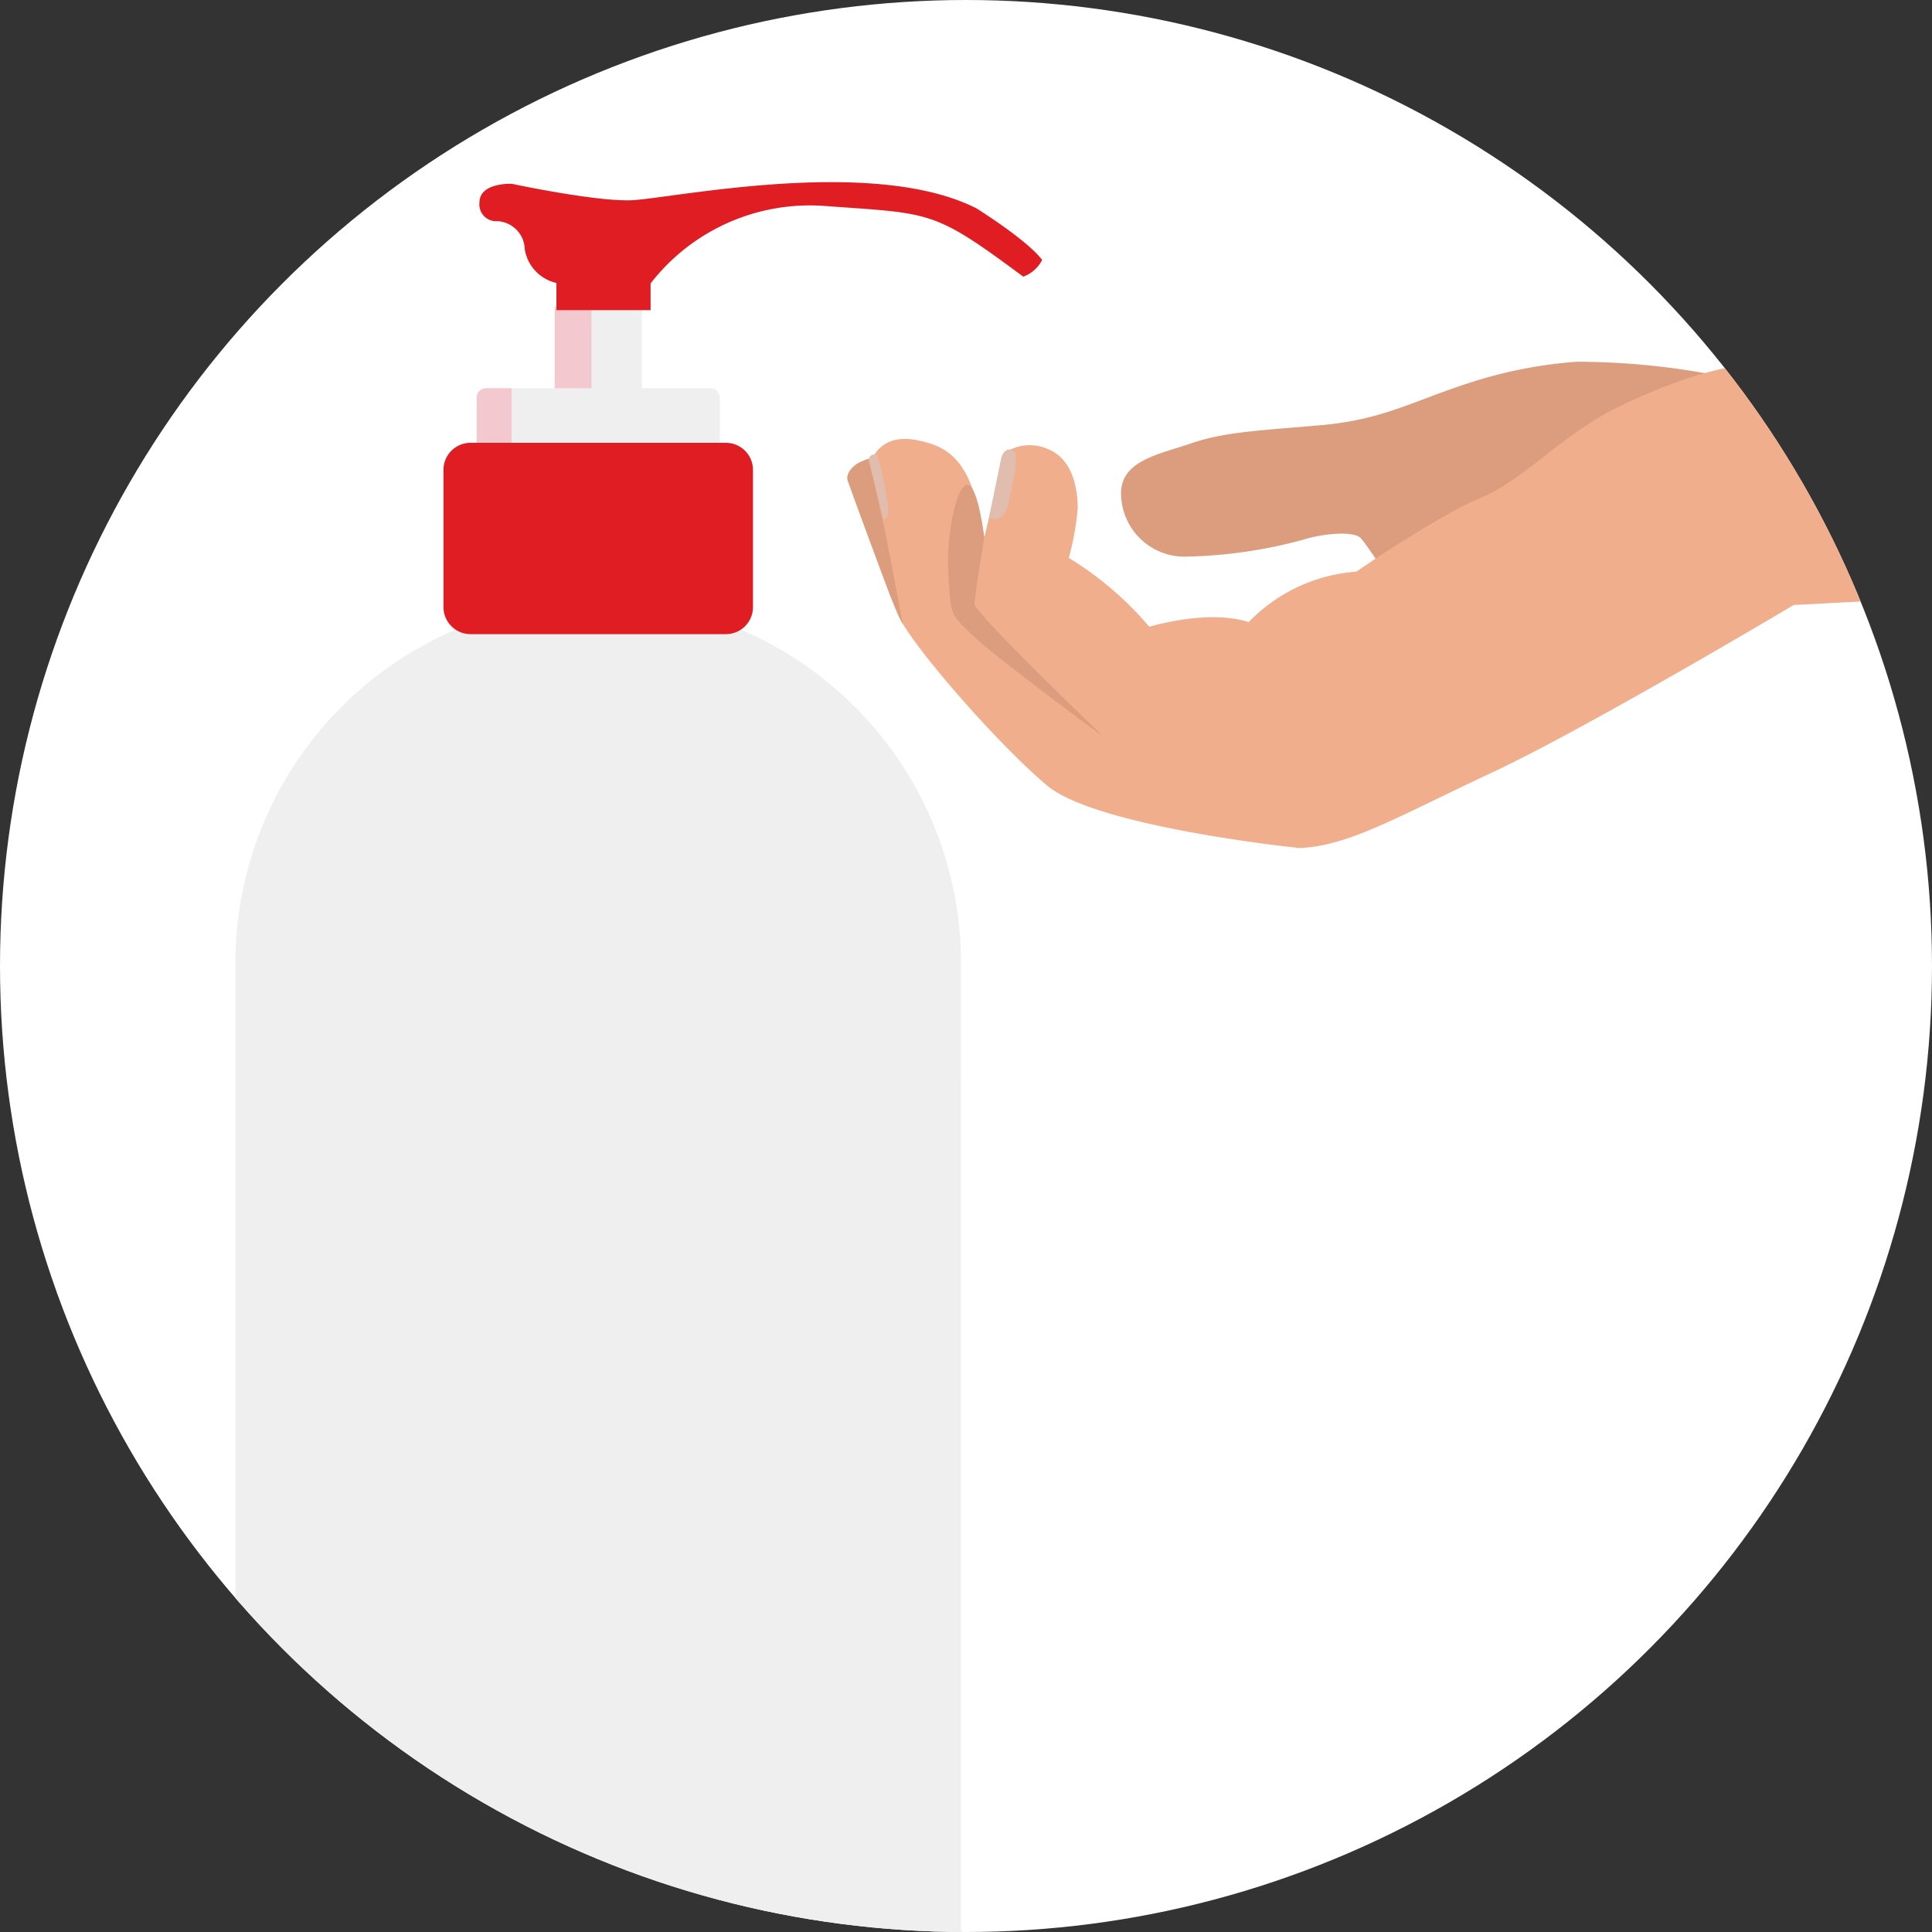<svg xmlns="http://www.w3.org/2000/svg" xmlns:xlink="http://www.w3.org/1999/xlink" width="151" height="151" viewBox="0 0 151 151">
  <rect x="0" y="0" width="151" height="151" fill="#333333" stroke="none"/>
  <defs>
    <clipPath id="clip-path">
      <circle id="Ellipse_46" data-name="Ellipse 46" cx="75.5" cy="75.5" r="75.5" fill="none"/>
    </clipPath>
  </defs>
  <g id="Group_5395" data-name="Group 5395" transform="translate(-213.699 -149.699)">
    <g id="Group_1824" data-name="Group 1824" transform="translate(213.699 149.699)">
      <circle id="Ellipse_46-2" data-name="Ellipse 46" cx="75.5" cy="75.5" r="75.5" fill="#fff"/>
      <g id="Group_484" data-name="Group 484" transform="translate(0 0)">
        <g id="Group_483" data-name="Group 483" clip-path="url(#clip-path)">
          <g id="Group_480" data-name="Group 480" transform="translate(18.4 14.237)">
            <rect id="Rectangle_453" data-name="Rectangle 453" width="2.895" height="15.312" transform="translate(24.953 9.752)" fill="#f3c8cf"/>
            <path id="Rectangle_454" data-name="Rectangle 454" d="M0,0H3.91V15.312H0Z" transform="translate(27.848 9.752)" fill="#efefef"/>
            <path id="Path_1101" data-name="Path 1101" d="M-1681.052,896.737a.743.743,0,0,0-.743.742V907.74a.743.743,0,0,0,.743.743h2.017V896.737Z" transform="translate(1700.65 -880.634)" fill="#f3c8cf"/>
            <path id="Path_1102" data-name="Path 1102" d="M-1662.579,896.737h-15.5v11.746h15.5a.743.743,0,0,0,.743-.743V897.48A.743.743,0,0,0-1662.579,896.737Z" transform="translate(1699.693 -880.634)" fill="#efefef"/>
            <path id="Path_1103" data-name="Path 1103" d="M-1650.478,947.291a28.354,28.354,0,0,0-28.5-28.211,28.355,28.355,0,0,0-28.212,28.211v78.228a3.38,3.38,0,0,0,3.38,3.38h49.948a3.38,3.38,0,0,0,3.38-3.38h0Z" transform="translate(1707.188 -886.387)" fill="#efefef"/>
            <path id="Rectangle_455" data-name="Rectangle 455" d="M-1683.172,902.486h19.956a2.118,2.118,0,0,1,2.118,2.118h0v10.719a2.117,2.117,0,0,1-2.117,2.117h-19.956a2.118,2.118,0,0,1-2.118-2.118V904.6A2.117,2.117,0,0,1-1683.172,902.486Z" transform="translate(1701.549 -882.114)" fill="#e01d23"/>
            <path id="Path_1104" data-name="Path 1104" d="M-1637.526,881.131c-1.18-1.573-5.153-4.044-5.153-4.044-8.242-4.158-24.166-.674-27.088-.618s-9.211-1.292-9.211-1.292-2.525-.112-2.525,1.461a1.308,1.308,0,0,0,1.144,1.455,1.32,1.32,0,0,0,.26.005,2.256,2.256,0,0,1,2.135,2.19,3.221,3.221,0,0,0,2.474,2.64v2.127h7.361v-2.089a15.752,15.752,0,0,1,13.588-6.057c8.442.619,8.453.273,15.538,5.526A2.683,2.683,0,0,0-1637.526,881.131Z" transform="translate(1700.577 -875.05)" fill="#e01d23"/>
          </g>
          <g id="Group_485" data-name="Group 485" transform="translate(66.23 21.653)">
            <g id="Group_484-2" data-name="Group 484" transform="translate(0 0)">
              <g id="Group_483-2" data-name="Group 483" transform="translate(0.008)">
                <path id="Path_1105" data-name="Path 1105" d="M-1568.048,894.9a57.83,57.83,0,0,0-10.309-.944,35.338,35.338,0,0,0-8.268,1.612c-4.515,1.444-6.817,2.916-11.737,3.347s-7.5.523-10.149,1.426-5.7,1.389-5.441,4.243a4.957,4.957,0,0,0,5.17,4.6,37.3,37.3,0,0,0,9.042-1.316c1.48-.474,4.01-.738,4.539-.093s1.288,1.818,1.288,1.818,7.641-3.315,9.059-3.986a102.936,102.936,0,0,0,11.122-6.714C-1571.483,897.094-1568.048,894.9-1568.048,894.9Z" transform="translate(1635.347 -887.336)" fill="#db9d7d"/>
                <path id="Path_1106" data-name="Path 1106" d="M-1539.6,909.155l-29.21,1.515s-16.171,9.633-23.552,13.083-11.212,5.762-15.078,5.912c0,0-15.854-1.625-19.73-4.891-3.973-3.349-10.743-11.137-11.7-13.443s-3.84-10.3-3.84-10.3-.551-1.21,1.945-1.887c0,0,.705-1.9,3.434-1.357s4.32,1.772,5.265,7.615l1.538-6.583a3.475,3.475,0,0,1,3.427-.336c2.055.812,2.319,3.338,2.336,4.583a21.193,21.193,0,0,1-.7,3.923,25.963,25.963,0,0,1,6.291,5.383s4.555-1.4,7.77-.365a13,13,0,0,1,8.419-3.944s6.278-4.347,9.735-5.78,6.252-4.938,10.965-7.207,10.238-4.037,13.928-3.044,28.654-6.993,28.654-6.993Z" transform="translate(1642.761 -885.038)" fill="#f0ae8c"/>
              </g>
              <path id="Path_1107" data-name="Path 1107" d="M-1626.91,903.894c.122-.587.587-.936,1.031-.532l.015.014c.382.362-.291,3.215-.609,4.464a1.063,1.063,0,0,1-.2.35.81.81,0,0,1-1.094.339.8.8,0,0,1-.088-.054h0Z" transform="translate(1638.929 -889.711)" fill="#e0bdaf"/>
              <path id="Path_1108" data-name="Path 1108" d="M-1641.077,904.154s1,4.581,1.159,5.253,1.485,7.707,1.485,7.707l-.955-2.158-2.481-6.675-.847-2.332a.823.823,0,0,1,.02-.645,2.145,2.145,0,0,1,.781-.811A6.471,6.471,0,0,1-1641.077,904.154Z" transform="translate(1642.771 -889.96)" fill="#db9d7d"/>
              <path id="Path_1109" data-name="Path 1109" d="M-1640.526,904.161l1.125,4.491s.181.462.427-.469a29.453,29.453,0,0,0-.868-4.4.446.446,0,0,0-.615.138A.446.446,0,0,0-1640.526,904.161Z" transform="translate(1642.193 -889.848)" fill="#e0bdaf"/>
              <path id="Path_1110" data-name="Path 1110" d="M-1629.343,911.034s-.761,4.465-.761,5.189,10.035,10.345,10.035,10.345-8.07-5.9-10.035-7.758-1.862-1.552-2.069-5.276S-1630.544,902.182-1629.343,911.034Z" transform="translate(1640.046 -890.672)" fill="#db9d7d"/>
            </g>
          </g>
        </g>
      </g>
    </g>
  </g>
</svg>
